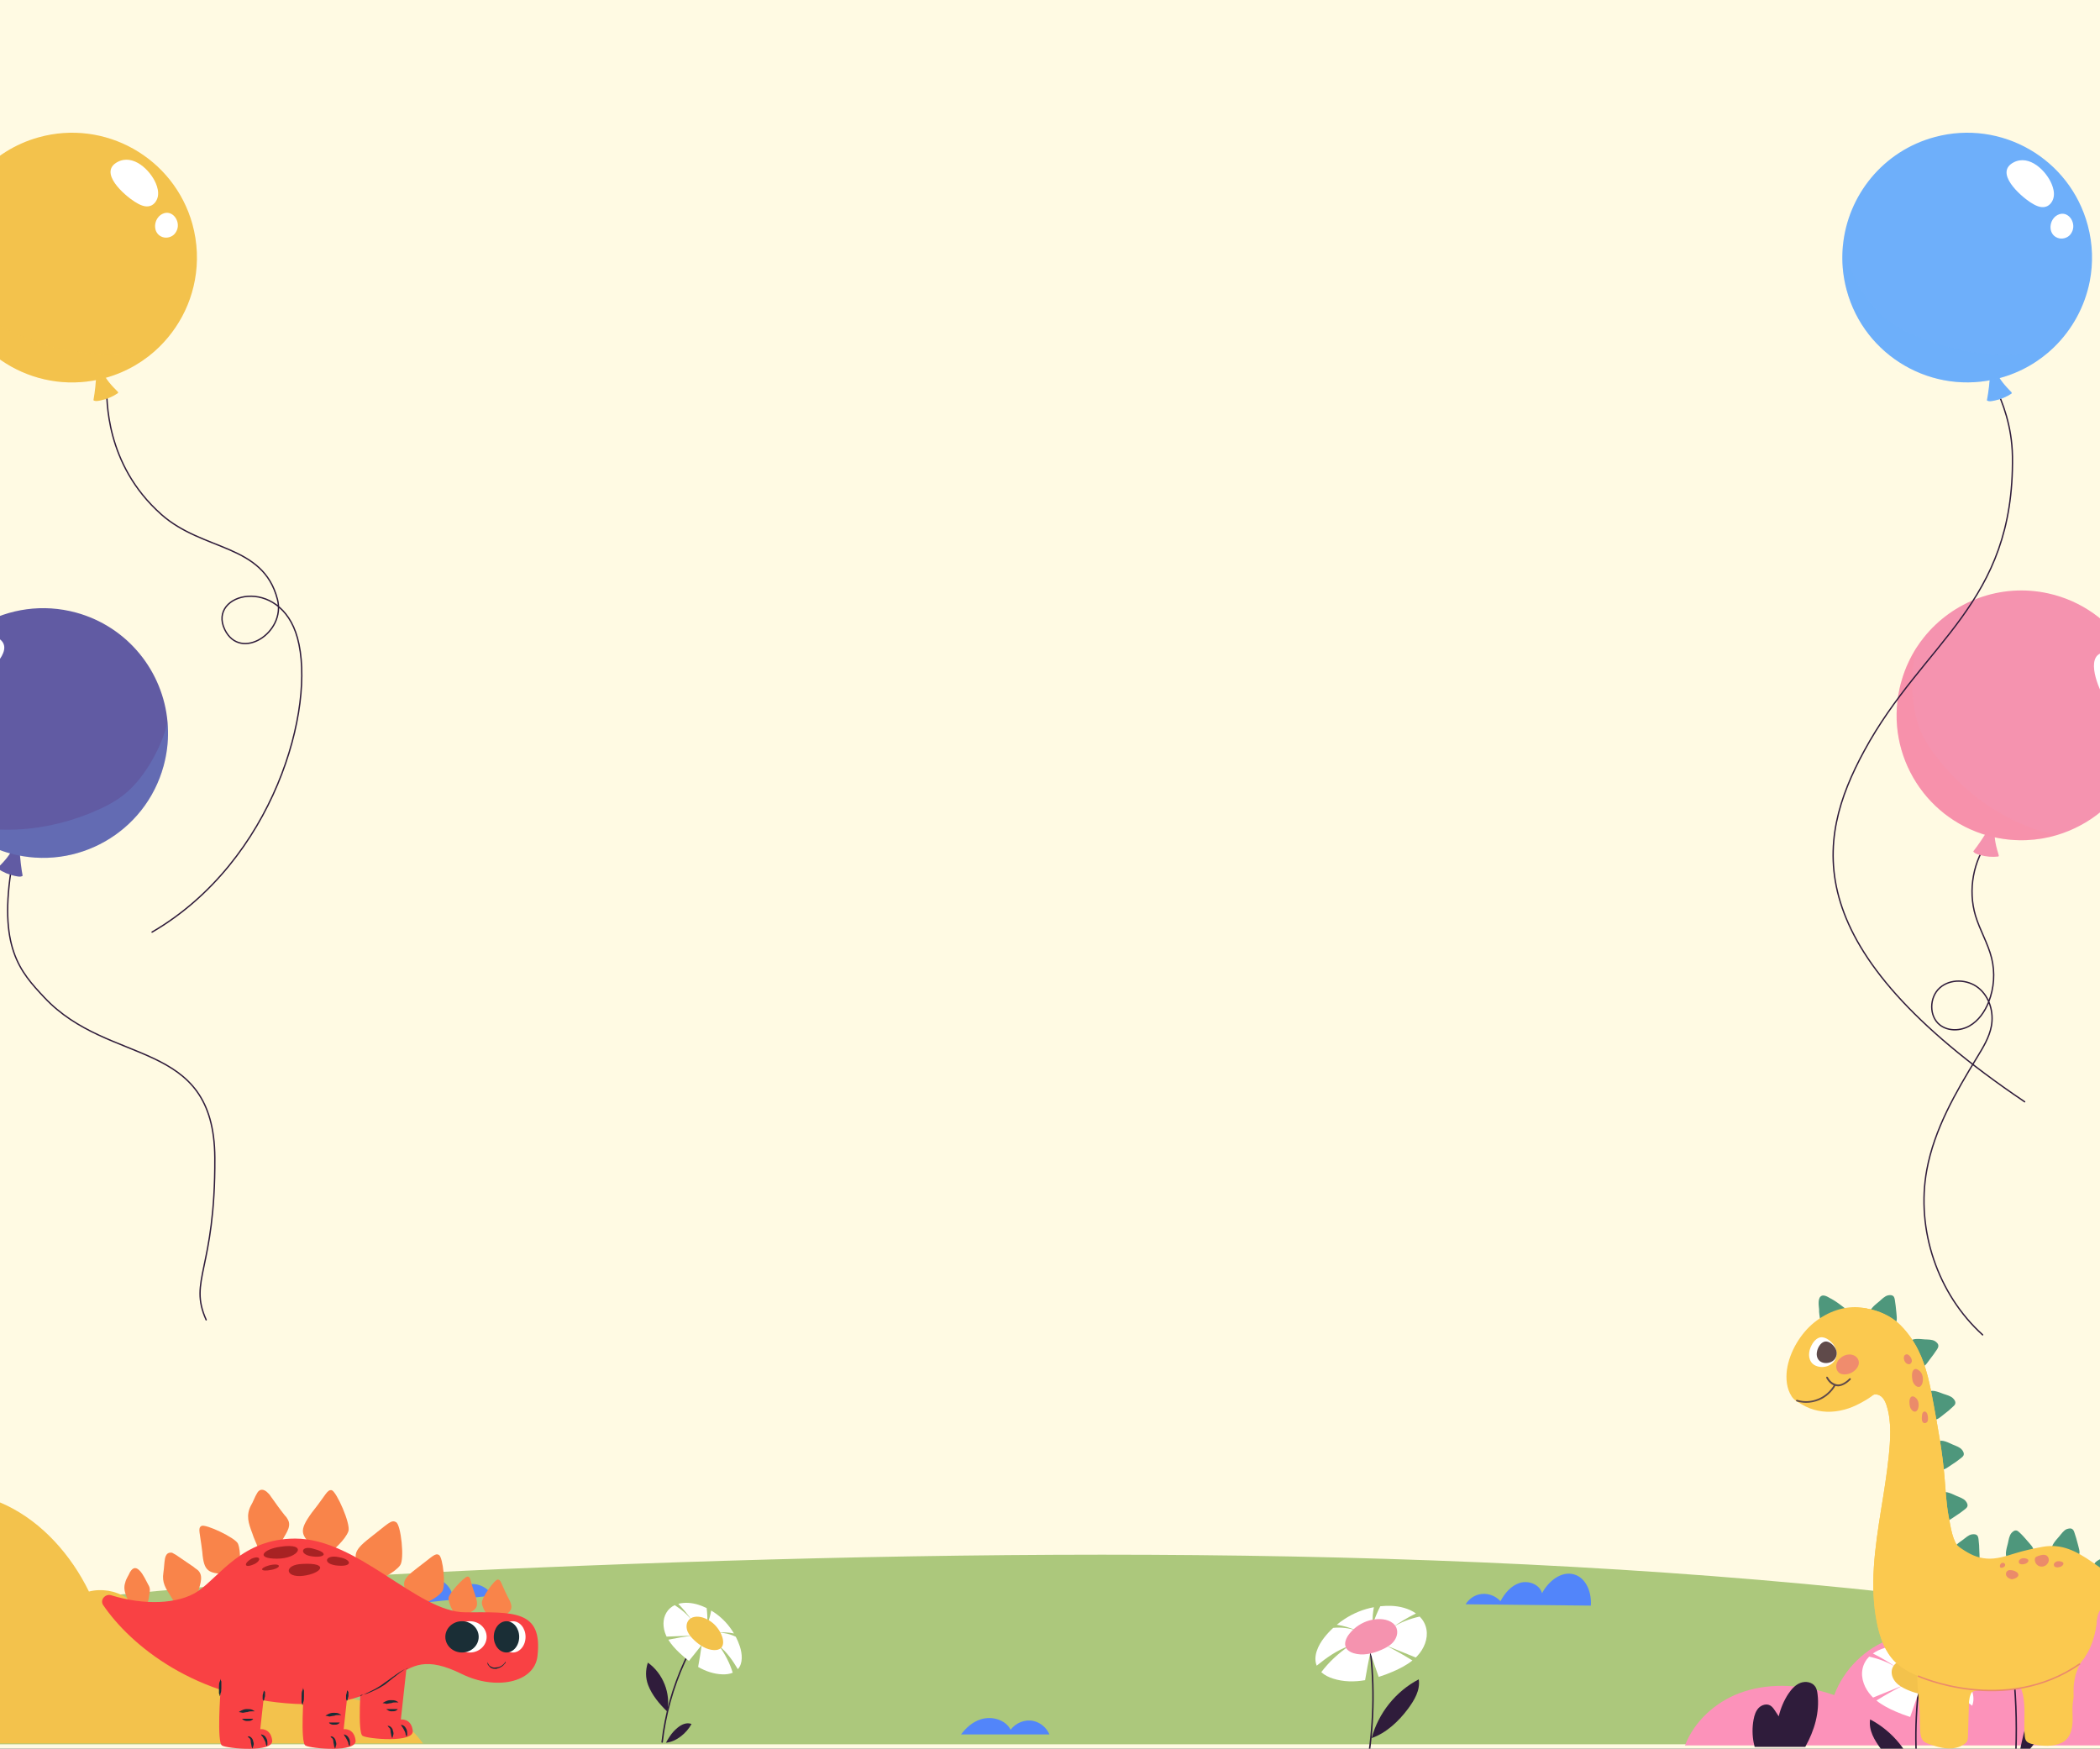 <svg width="1440" height="1199" viewBox="0 0 1440 1199" fill="none" xmlns="http://www.w3.org/2000/svg">
<rect x="0" y="0" width="1440" height="1199" fill="#333333" stroke="none"/>
<g clip-path="url(#clip0_1_2)">
<rect width="1440" height="6524" transform="translate(0 -5324)" fill="#FFFAE3"/>
<path d="M1422 1107.96V1196H-19V1104.99C115.147 1086.93 257.437 1079.1 398.441 1073.61C741.913 1060.22 1099.16 1060.47 1422 1107.96Z" fill="#ACC87C"/>
<path d="M-19 1023.72V1195.44H290.109C281.12 1183.26 268.578 1173.72 254.422 1168.4C246.546 1165.44 238.172 1163.79 229.759 1163.46C222.037 1163.17 214.278 1163.98 206.825 1165.94C205.404 1166.3 203.963 1166.71 202.561 1167.17C201.005 1156.72 194.609 1146.86 189.135 1137.82C183.795 1129 177.399 1120.55 168.87 1114.77C158.921 1108.03 146.513 1105.41 134.508 1106.14C122.503 1106.91 110.882 1110.87 100.203 1116.42C98.59 1107.68 94.076 1100.23 86.585 1095.43C79.094 1090.62 69.624 1089.09 60.981 1091.26C48.822 1066.38 29.134 1043.93 4.145 1032.02C-3.288 1028.49 -11.029 1025.7 -19 1023.72Z" fill="#F3C24C"/>
<path d="M1155.41 1196.78H1440.96V1075.69C1431.49 1073.24 1421.58 1072.62 1411.89 1074.08C1384.27 1078.31 1359.94 1099.47 1351.95 1126.25C1335.62 1116.49 1315.07 1117.24 1297.15 1123.56C1279.21 1129.88 1264.38 1144.44 1257.75 1162.28C1251.34 1160.05 1244.69 1158.34 1237.95 1157.27C1232.76 1156.42 1227.5 1155.96 1222.28 1155.92C1212.25 1155.87 1202.28 1157.38 1192.91 1160.88C1176.2 1167.1 1161.71 1180.36 1155.41 1196.78Z" fill="#FC92BA"/>
<path d="M1316.53 1151.35C1312.59 1178.9 1312.82 1207.04 1317.2 1234.52" stroke="#2F1C3B" stroke-miterlimit="10" stroke-linecap="round" stroke-linejoin="round"/>
<path d="M1314.65 1219.21C1310.07 1202.1 1298.07 1187.12 1282.36 1178.94C1281.24 1186.43 1285.33 1193.19 1289.83 1199.26C1296.15 1207.73 1304.68 1215.74 1314.65 1219.21Z" fill="#2F1C3B"/>
<path d="M1283.28 1162.82C1283.64 1163.2 1284.03 1163.61 1284.39 1163.97L1304.91 1155.67C1298.72 1158.88 1292.63 1162.3 1286.7 1165.99C1290.67 1169.19 1295.32 1171.56 1300.01 1173.59C1303.2 1174.98 1306.48 1176.22 1309.84 1177.26C1311.71 1171.6 1313.74 1166.26 1315.59 1160.49C1316.91 1166.79 1318.1 1173.13 1319.16 1179.51C1326.53 1180.78 1333.99 1180.7 1341.09 1178.43C1344.03 1177.49 1346.95 1176.09 1349.2 1174.02C1343.9 1166.97 1337.58 1161.22 1330.3 1156.15C1338.46 1158.98 1345.57 1164.09 1352.33 1169.56C1354.92 1163.2 1351.45 1155.69 1347.11 1150.2C1345.26 1147.85 1343.23 1145.67 1341.04 1143.65C1335.6 1143.09 1330.03 1143.76 1324.84 1145.57C1329.22 1143.61 1333.83 1142.23 1338.56 1141.5C1336.87 1140.1 1335.1 1138.79 1333.26 1137.6C1327.07 1133.55 1320.27 1130.8 1313.15 1129.47C1313.76 1133.18 1314.26 1136.91 1313.86 1140.67C1313.8 1141.09 1314.15 1140.98 1313.86 1141.29C1312.51 1136.98 1310.78 1132.82 1308.73 1128.82C1306.25 1128.57 1303.75 1128.47 1301.24 1128.55C1295.55 1128.74 1289.1 1130.3 1284.28 1133.76C1290.04 1136.58 1295.57 1139.9 1300.78 1143.63C1294.82 1139.71 1288.52 1137.43 1281.72 1135.89C1279.46 1138.16 1277.79 1141.02 1277.11 1144.55C1275.87 1151.08 1278.73 1157.94 1283.28 1162.82Z" fill="white"/>
<path d="M1329.99 1147.74C1332.12 1150.45 1333.81 1154.19 1332.22 1157.27C1331.24 1159.17 1329.2 1160.3 1327.17 1160.95C1320.89 1162.95 1314.01 1161.32 1307.96 1158.69C1305.1 1157.44 1302.26 1155.94 1300.14 1153.66C1298.01 1151.37 1296.69 1148.16 1297.26 1145.09C1298.26 1139.86 1303.93 1137.77 1308.56 1137.62C1313.9 1137.44 1319.04 1138.92 1323.52 1141.84C1325.96 1143.46 1328.17 1145.45 1329.99 1147.74Z" fill="#F3C24C"/>
<path d="M1372.29 1096.71C1381.37 1135.27 1384.48 1175.25 1381.53 1214.77" stroke="#2F1C3B" stroke-miterlimit="10" stroke-linecap="round" stroke-linejoin="round"/>
<path d="M1383.93 1207.11C1402.81 1191.4 1412.76 1165.6 1409.32 1141.29C1401.06 1150.1 1396.18 1159.86 1392.55 1171.38C1388.92 1182.91 1385.79 1195.18 1383.93 1207.11Z" fill="#2F1C3B"/>
<path d="M1405.29 1104.29C1404.92 1104.68 1404.54 1105.08 1404.17 1105.44L1383.66 1097.15C1389.84 1100.35 1395.93 1103.77 1401.87 1107.46C1397.89 1110.67 1393.24 1113.03 1388.56 1115.07C1385.37 1116.45 1382.08 1117.7 1378.72 1118.74C1376.86 1113.07 1374.82 1107.73 1372.98 1101.97C1371.65 1108.27 1370.46 1114.61 1369.41 1120.98C1362.03 1122.25 1354.58 1122.17 1347.47 1119.91C1344.53 1118.97 1341.61 1117.56 1339.37 1115.49C1344.67 1108.44 1350.99 1102.7 1358.27 1097.63C1350.1 1100.45 1343 1105.56 1336.23 1111.03C1333.64 1104.68 1337.12 1097.17 1341.46 1091.67C1343.3 1089.33 1345.34 1087.14 1347.53 1085.12C1352.96 1084.57 1358.54 1085.24 1363.72 1087.04C1359.34 1085.08 1354.73 1083.7 1350.01 1082.97C1351.7 1081.57 1353.46 1080.26 1355.31 1079.07C1361.49 1075.02 1368.29 1072.27 1375.42 1070.95C1374.8 1074.65 1374.3 1078.38 1374.71 1082.15C1374.77 1082.57 1374.42 1082.45 1374.71 1082.76C1376.05 1078.46 1377.78 1074.29 1379.84 1070.29C1382.31 1070.05 1384.81 1069.95 1387.33 1070.03C1393.01 1070.22 1399.47 1071.77 1404.29 1075.23C1398.53 1078.05 1392.99 1081.38 1387.79 1085.1C1393.74 1081.19 1400.04 1078.9 1406.84 1077.36C1409.11 1079.63 1410.78 1082.49 1411.45 1086.03C1412.7 1092.56 1409.84 1099.41 1405.29 1104.29Z" fill="white"/>
<path d="M1358.57 1089.21C1356.44 1091.92 1354.75 1095.67 1356.35 1098.74C1357.32 1100.64 1359.36 1101.78 1361.4 1102.43C1367.68 1104.43 1374.55 1102.79 1380.6 1100.16C1383.47 1098.91 1386.31 1097.42 1388.42 1095.13C1390.55 1092.84 1391.88 1089.64 1391.3 1086.56C1390.3 1081.34 1384.64 1079.25 1380.01 1079.09C1374.67 1078.92 1369.52 1080.4 1365.05 1083.32C1362.59 1084.93 1360.38 1086.93 1358.57 1089.21Z" fill="#F3C24C"/>
<path d="M1202.55 1195.09C1202.72 1195.9 1202.91 1196.78 1203.2 1197.76H1237.91C1244.15 1186.58 1247.88 1174.1 1246.32 1161.55C1246.19 1160.44 1246 1159.31 1245.63 1158.25C1245.42 1157.62 1245.13 1157.02 1244.77 1156.48C1242.67 1153.31 1238.1 1152.54 1234.55 1153.91C1232.82 1154.58 1231.28 1155.64 1229.96 1156.92C1228.54 1158.27 1227.35 1159.82 1226.25 1161.46C1223.24 1165.99 1220.93 1171.52 1219.7 1176.84C1218.84 1175.54 1217.99 1174.23 1217.13 1172.94C1216.23 1171.58 1215.28 1170.2 1213.86 1169.39C1211.33 1167.97 1207.95 1168.99 1205.93 1171.08C1203.91 1173.19 1203.01 1176.13 1202.47 1178.97C1201.47 1184.28 1201.51 1189.79 1202.55 1195.09Z" fill="#2F1C3B"/>
<path d="M938.693 1123.89C942.631 1151.43 942.4 1179.57 938.021 1207.05" stroke="#2F1C3B" stroke-miterlimit="10" stroke-linecap="round" stroke-linejoin="round"/>
<path d="M940.576 1191.75C945.147 1174.63 957.152 1159.65 972.864 1151.47C973.978 1158.94 969.887 1165.72 965.392 1171.79C959.073 1180.26 950.544 1188.27 940.576 1191.75Z" fill="#2F1C3B"/>
<path d="M971.942 1135.35C971.577 1135.74 971.193 1136.14 970.828 1136.5L950.314 1128.21C956.499 1131.41 962.588 1134.83 968.523 1138.52C964.547 1141.73 959.899 1144.09 955.212 1146.13C952.023 1147.51 948.739 1148.76 945.378 1149.8C943.514 1144.13 941.478 1138.79 939.635 1133.03C938.309 1139.33 937.118 1145.67 936.062 1152.04C928.686 1153.31 921.234 1153.23 914.127 1150.97C911.188 1150.03 908.268 1148.62 906.021 1146.55C911.322 1139.5 917.642 1133.76 924.921 1128.69C916.758 1131.51 909.651 1136.62 902.89 1142.09C900.297 1135.74 903.774 1128.23 908.115 1122.73C909.959 1120.39 911.995 1118.2 914.184 1116.18C919.62 1115.63 925.19 1116.3 930.376 1118.1C925.997 1116.14 921.387 1114.76 916.662 1114.03C918.352 1112.63 920.119 1111.32 921.963 1110.13C928.148 1106.08 934.948 1103.33 942.074 1102.01C941.459 1105.71 940.96 1109.44 941.363 1113.21C941.421 1113.63 941.075 1113.51 941.363 1113.82C942.708 1109.52 944.436 1105.35 946.492 1101.35C948.969 1101.1 951.466 1101.01 953.983 1101.09C959.668 1101.28 966.122 1102.83 970.943 1106.29C965.181 1109.11 959.649 1112.44 954.444 1116.16C960.398 1112.25 966.698 1109.96 973.498 1108.42C975.764 1110.69 977.435 1113.55 978.108 1117.09C979.356 1123.62 976.494 1130.47 971.942 1135.35Z" fill="white"/>
<path d="M925.229 1120.29C923.097 1123 921.406 1126.75 923.001 1129.82C923.98 1131.72 926.016 1132.85 928.052 1133.51C934.333 1135.51 941.21 1133.87 947.26 1131.24C950.122 1129.99 952.965 1128.49 955.077 1126.21C957.21 1123.92 958.535 1120.72 957.959 1117.64C956.96 1112.42 951.294 1110.32 946.664 1110.17C941.325 1110 936.177 1111.48 931.702 1114.4C929.243 1115.99 927.053 1117.99 925.229 1120.29Z" fill="#F593AF"/>
<path d="M479.217 1122.97C475.068 1127.89 472.053 1133.65 469.363 1139.49C461.411 1156.86 456.225 1175.47 454.036 1194.45" stroke="#2F1C3B" stroke-miterlimit="10" stroke-linecap="round" stroke-linejoin="round"/>
<path d="M456.59 1121.02C456.763 1121.4 456.936 1121.8 457.109 1122.17L474.53 1121.51C469.075 1122.23 463.659 1123.15 458.281 1124.28C460.355 1127.72 463.179 1130.72 466.117 1133.48C468.115 1135.34 470.209 1137.17 472.417 1138.82C475.318 1135.13 478.257 1131.71 481.157 1127.93C480.446 1132.96 479.64 1137.98 478.718 1142.97C483.846 1145.89 489.397 1147.83 495.255 1148.04C497.676 1148.14 500.23 1147.87 502.439 1146.93C500.403 1140.28 497.253 1134.35 493.219 1128.64C498.521 1132.92 502.42 1138.61 505.954 1144.49C509.584 1140.47 509.008 1133.98 507.279 1128.74C506.55 1126.51 505.608 1124.34 504.533 1122.26C500.653 1120.4 496.35 1119.4 492.009 1119.34C495.774 1119.06 499.577 1119.27 503.265 1120C502.381 1118.5 501.421 1117.06 500.384 1115.7C496.888 1111.05 492.586 1107.19 487.668 1104.29C487.131 1107.21 486.497 1110.09 485.191 1112.78C485.037 1113.08 485.325 1113.08 485.018 1113.22C485.171 1109.66 484.999 1106.13 484.557 1102.6C482.79 1101.75 480.965 1101 479.083 1100.39C474.818 1099 469.613 1098.45 465.119 1099.7C468.634 1103.33 471.841 1107.26 474.703 1111.43C471.342 1106.92 467.27 1103.56 462.66 1100.6C460.374 1101.67 458.357 1103.34 456.936 1105.78C454.228 1110.32 454.516 1116.18 456.59 1121.02Z" fill="white"/>
<path d="M495.236 1122.36C496.101 1124.93 496.35 1128.16 494.333 1130.02C493.104 1131.18 491.299 1131.46 489.608 1131.41C484.422 1131.21 479.755 1128.14 475.99 1124.59C474.204 1122.9 472.494 1121.03 471.534 1118.77C470.574 1116.5 470.439 1113.77 471.688 1111.66C473.82 1108.05 478.583 1108.03 482.06 1109.15C486.055 1110.45 489.493 1112.93 492.009 1116.29C493.412 1118.1 494.506 1120.15 495.236 1122.36Z" fill="#F3C24C"/>
<path d="M457.551 1173.57C460.086 1161.08 454.631 1147.35 444.24 1140.01C442.569 1145.22 442.53 1150.38 444.47 1155.49C447.044 1162.25 452.307 1168.57 457.551 1173.57Z" fill="#2F1C3B"/>
<path d="M474.204 1182.08C472.571 1181.42 470.708 1181.5 469.056 1182.06C467.385 1182.62 465.906 1183.59 464.542 1184.71C462.468 1186.4 460.682 1188.42 459.222 1190.66C458.338 1192.03 457.378 1193.51 456.667 1194.93C463.889 1194.24 470.881 1188.24 474.204 1182.08Z" fill="#2F1C3B"/>
<path d="M337.689 1094.06L271 1100.84C272.537 1096.07 275.014 1091.6 278.568 1088.08C283.255 1083.45 289.996 1080.69 296.546 1081.61C303.077 1082.53 309.089 1087.51 310.357 1094C313.334 1088.87 319.403 1085.68 325.319 1086.16C330.39 1086.6 335.135 1089.68 337.689 1094.06Z" fill="#5285FA"/>
<path d="M1090.86 1100.92L1005 1100C1007.04 1096.69 1010.38 1094.18 1014.14 1093.26C1019.41 1091.97 1025.3 1093.83 1028.88 1097.9C1031.85 1092.39 1036.17 1087.19 1042.17 1085.34C1048.14 1083.5 1055.79 1086.36 1057.4 1092.41C1061.7 1084.31 1070.48 1076.99 1079.31 1079.5C1087.79 1081.9 1091.51 1092.07 1090.86 1100.92Z" fill="#5285FA"/>
<path d="M719.62 1189.24H659C662.477 1184.57 666.971 1180.67 672.465 1178.9C679.956 1176.47 689.367 1179 692.998 1186.01C696.57 1181.27 702.89 1178.71 708.671 1180.02C713.511 1181.09 717.68 1184.69 719.62 1189.24Z" fill="#5285FA"/>
<path d="M8.304 592.393C-1.415 649.455 13.725 666.15 30.355 683.882C75.193 731.743 146.855 711.138 147.309 793.88C147.719 870.985 129.101 877.551 141.369 904.981" stroke="#2F1C3B" stroke-width="0.926" stroke-miterlimit="10" stroke-linecap="round" stroke-linejoin="round"/>
<path d="M-1.35 594.898C-1.372 595.135 -1.394 595.373 -1.437 595.632C2.062 598.029 6.058 599.714 10.204 600.578C11.911 600.923 14.027 601.485 15.496 600.535C14.416 594.509 13.725 588.418 13.466 582.306C12.127 581.96 10.636 580.924 9.297 580.578C7.224 585.999 2.753 590.772 -1.35 594.898Z" fill="#615BA3"/>
<path opacity="0.19" d="M-1.35 594.898C-1.372 595.135 -1.394 595.373 -1.437 595.632C2.062 598.029 6.058 599.714 10.204 600.578C11.911 600.923 14.027 601.485 15.496 600.535C14.416 594.509 13.725 588.418 13.466 582.306C12.127 581.96 10.636 580.924 9.297 580.578C7.224 585.999 2.753 590.772 -1.35 594.898Z" fill="#615BA3"/>
<path d="M-52.948 480.041C-56.49 493 -56.857 506.088 -54.525 518.464C-51.264 535.656 -42.775 551.487 -30.313 563.712C-20.227 573.625 -7.549 581.163 7.03 585.158C52.601 597.62 99.707 570.796 112.169 525.202C114.372 517.146 115.365 509.047 115.192 501.077V501.056C115.149 499.069 115.041 497.082 114.89 495.116C111.845 460.473 87.698 429.761 52.213 420.042C6.598 407.601 -40.465 434.447 -52.948 480.041Z" fill="#615BA3"/>
<path d="M-13.467 464.49C-16.728 466.585 -20.637 468.658 -24.309 467.405C-27.138 466.433 -29.017 463.604 -29.492 460.645C-29.968 457.708 -29.212 454.684 -28.067 451.92C-24.309 442.935 -12.754 431.531 -1.977 437.125C11.652 444.231 -6.642 460.127 -13.467 464.49Z" fill="white"/>
<path opacity="0.19" d="M-30.313 563.734C-20.227 573.647 -7.549 581.185 7.03 585.181C52.601 597.643 99.707 570.818 112.169 525.225C114.933 515.138 115.776 504.987 114.89 495.139C112.773 504.145 109.167 512.827 104.221 521.38C99.188 530.106 93.119 538.356 85.279 544.663C79.21 549.544 72.234 553.151 65.085 556.218C40.42 566.844 12.947 571.358 -13.64 567.622C-19.277 566.801 -24.957 565.613 -30.313 563.734Z" fill="#6EAFFA"/>
<path d="M1364.25 575.412C1353.03 590.047 1349.34 610.165 1354.62 627.836C1357.6 637.784 1363.19 646.857 1365.68 656.938C1368.13 666.853 1367.4 677.53 1363.64 687.031C1361.02 693.664 1356.73 699.903 1350.52 703.421C1344.32 706.938 1336 707.2 1330.32 702.866C1322.65 696.97 1322.87 683.883 1330.06 677.394C1337.25 670.906 1349.22 671.354 1356.73 677.435C1364.27 683.533 1367.3 694.151 1365.5 703.664C1364.06 711.31 1359.87 718.145 1355.81 724.803C1341 749.06 1326.37 774.23 1321.23 802.193C1313.71 843.07 1328.69 887.37 1359.52 915.262" stroke="#2F1C3B" stroke-width="0.926" stroke-miterlimit="10" stroke-linecap="round" stroke-linejoin="round"/>
<path d="M1370.62 586.604C1370.53 586.84 1370.44 587.055 1370.35 587.291C1366.14 587.783 1361.83 587.414 1357.75 586.256C1356.08 585.774 1353.95 585.268 1353.1 583.755C1356.86 578.931 1360.29 573.84 1363.38 568.569C1364.74 568.89 1366.52 568.671 1367.9 568.988C1367.18 574.743 1368.91 581.034 1370.62 586.604Z" fill="#F593AF"/>
<path d="M1453.23 543.703C1445.84 553.04 1436.6 560.676 1426.15 566.163C1421.25 568.759 1416.11 570.894 1410.76 572.496C1397.21 576.578 1382.51 577.359 1367.72 574.115C1321.57 563.944 1292.37 518.294 1302.54 472.139C1302.69 471.451 1302.86 470.784 1303.02 470.117C1303.16 469.543 1303.31 468.944 1303.47 468.366C1303.86 466.91 1304.27 465.493 1304.74 464.089C1304.86 463.65 1305 463.229 1305.16 462.803C1305.46 461.914 1305.76 461.046 1306.1 460.17C1306.38 459.394 1306.7 458.632 1307 457.874C1307.1 457.592 1307.23 457.327 1307.33 457.045C1307.66 456.257 1308 455.47 1308.39 454.696C1308.74 453.884 1309.12 453.089 1309.52 452.29C1309.61 452.143 1309.69 451.975 1309.76 451.807C1310.18 450.983 1310.62 450.133 1311.06 449.327L1311.04 449.309C1311.1 449.187 1311.17 449.087 1311.24 448.986C1311.67 448.205 1312.12 447.419 1312.57 446.676C1313.05 445.819 1313.56 445 1314.09 444.178C1315.69 441.686 1317.42 439.28 1319.28 436.982C1338.97 412.374 1371.63 399.646 1404.5 406.866C1450.66 417.058 1479.84 462.713 1469.69 508.863C1466.83 522.063 1461.07 533.801 1453.23 543.703Z" fill="#F593AF"/>
<path d="M1442.01 476.812C1443.93 480.191 1446.4 483.841 1450.24 484.428C1453.18 484.895 1456.2 483.241 1457.98 480.87C1459.77 478.474 1460.51 475.46 1460.76 472.494C1461.6 462.785 1456.68 447.33 1444.55 447.264C1429.2 447.197 1438.01 469.776 1442.01 476.812Z" fill="white"/>
<path opacity="0.19" d="M1410.76 572.497C1397.21 576.578 1382.51 577.36 1367.72 574.115C1321.57 563.945 1292.37 518.294 1302.54 472.139C1302.69 471.451 1302.86 470.784 1303.02 470.117C1303.16 469.543 1303.31 468.944 1303.47 468.366C1303.86 466.91 1304.27 465.493 1304.74 464.089C1304.86 463.65 1305 463.229 1305.16 462.803C1305.46 461.914 1305.76 461.046 1306.1 460.17C1306.38 459.394 1306.7 458.632 1307 457.874C1307.1 457.592 1307.23 457.327 1307.33 457.045C1307.66 456.258 1308 455.47 1308.39 454.697C1308.74 453.884 1309.12 453.089 1309.52 452.29C1309.61 452.143 1309.69 451.975 1309.76 451.807C1310.18 450.983 1310.62 450.134 1311.06 449.327C1311.13 449.205 1311.19 449.083 1311.24 448.986C1311.67 448.205 1312.12 447.419 1312.57 446.676C1313.05 445.819 1313.56 445.001 1314.09 444.178C1311.74 453.133 1310.93 462.508 1311.32 472.384C1311.73 482.434 1313.25 492.564 1317.28 501.791C1320.37 508.928 1324.88 515.367 1329.77 521.404C1346.65 542.272 1368.88 559.056 1394.14 568.119C1399.57 570.081 1405.14 571.668 1410.76 572.497Z" fill="#FF8C9C"/>
<path d="M73.059 265.1C73.383 273.091 71.677 318.166 110.661 352.766C139.278 378.165 180.293 372.593 190.25 410.951C196.168 433.802 164.829 453.801 154.116 431.663C141.978 406.588 192.042 394.061 203.964 437.387C217.01 484.881 187.831 590.43 104.268 639.112" stroke="#2F1C3B" stroke-width="0.926" stroke-miterlimit="10" stroke-linecap="round" stroke-linejoin="round"/>
<path d="M80.899 268.748C80.921 268.986 80.942 269.223 80.986 269.482C77.487 271.88 73.534 273.608 69.366 274.472C67.66 274.839 65.543 275.4 64.074 274.45C65.133 268.424 65.781 262.312 65.997 256.2C67.336 255.832 68.826 254.817 70.165 254.45C72.282 259.893 76.774 264.644 80.899 268.748Z" fill="#F3C24C"/>
<path d="M133.642 192.055C131.503 203.761 126.925 214.862 120.294 224.603C117.184 229.204 113.642 233.48 109.689 237.411C99.668 247.367 87.033 254.97 72.476 259.052C26.969 271.773 -20.266 245.186 -32.987 199.679C-33.181 199.009 -33.354 198.34 -33.527 197.67C-33.678 197.109 -33.829 196.504 -33.959 195.921C-34.305 194.452 -34.607 193.005 -34.844 191.558C-34.953 191.105 -35.017 190.673 -35.082 190.241C-35.233 189.312 -35.385 188.405 -35.471 187.476C-35.6 186.655 -35.665 185.835 -35.752 185.014C-35.795 184.712 -35.795 184.431 -35.838 184.128C-35.924 183.286 -35.968 182.422 -36.011 181.558C-36.076 180.673 -36.119 179.809 -36.14 178.902C-36.14 178.729 -36.14 178.556 -36.14 178.362C-36.162 177.433 -36.162 176.483 -36.14 175.554H-36.162C-36.162 175.424 -36.14 175.295 -36.14 175.165C-36.119 174.258 -36.097 173.373 -36.032 172.509C-36.011 171.537 -35.946 170.565 -35.86 169.593C-35.622 166.634 -35.212 163.697 -34.65 160.803C-28.819 129.831 -5.99 103.244 26.429 94.173C71.958 81.473 119.171 108.06 131.914 153.567C135.499 166.569 135.931 179.636 133.642 192.055Z" fill="#F3C24C"/>
<path d="M92.303 138.277C95.586 140.35 99.495 142.424 103.145 141.149C105.953 140.177 107.832 137.305 108.307 134.367C108.761 131.43 108.005 128.406 106.838 125.663C103.015 116.7 91.417 105.361 80.683 111.02C67.076 118.169 85.478 133.957 92.303 138.277Z" fill="white"/>
<path d="M111.309 162.509C114.29 163.589 117.875 162.617 119.905 160.198C120.553 159.421 121.05 158.514 121.417 157.563C123.814 151.343 117.983 143.244 111.201 146.743C105.111 149.896 104.311 159.982 111.309 162.509Z" fill="white"/>
<path opacity="0.19" d="M109.689 237.433C99.668 247.39 87.033 254.993 72.476 259.075C26.969 271.796 -20.266 245.209 -32.987 199.702C-33.182 199.032 -33.355 198.363 -33.527 197.693C-33.678 197.132 -33.83 196.527 -33.959 195.944C-34.305 194.475 -34.607 193.028 -34.845 191.581C-34.953 191.127 -35.018 190.695 -35.082 190.263C-35.233 189.335 -35.385 188.428 -35.471 187.499C-35.601 186.678 -35.666 185.857 -35.752 185.037C-35.795 184.734 -35.795 184.454 -35.838 184.151C-35.925 183.309 -35.968 182.445 -36.011 181.581C-36.076 180.695 -36.119 179.832 -36.141 178.924C-36.141 178.752 -36.141 178.579 -36.141 178.385C-36.162 177.456 -36.162 176.505 -36.141 175.577C-36.141 175.447 -36.141 175.296 -36.141 175.188C-36.119 174.281 -36.097 173.395 -36.033 172.531C-36.011 171.56 -35.946 170.588 -35.86 169.616C-33.7 178.622 -30.05 187.283 -25.061 195.814C-19.985 204.497 -13.873 212.725 -5.99 218.967C0.101 223.827 7.077 227.369 14.269 230.414C38.977 240.889 66.493 245.274 93.037 241.386C98.696 240.565 104.333 239.334 109.689 237.433Z" fill="#F3C24C"/>
<path d="M1368.48 265.97C1372.95 275.236 1379.66 291.974 1379.97 312.924C1381.33 414.349 1319.23 439.294 1278.22 515.017C1244.83 576.658 1231.68 649.875 1388.33 755.446" stroke="#2F1C3B" stroke-width="0.926" stroke-miterlimit="10" stroke-linecap="round" stroke-linejoin="round"/>
<path d="M1379.36 269.038C1379.38 269.276 1379.41 269.513 1379.43 269.773C1375.91 272.148 1371.91 273.811 1367.76 274.632C1366.06 274.978 1363.94 275.518 1362.47 274.546C1363.6 268.52 1364.31 262.429 1364.61 256.317C1365.97 255.972 1367.44 254.956 1368.8 254.611C1370.83 260.075 1375.28 264.891 1379.36 269.038Z" fill="#6EAFFA"/>
<path opacity="0.19" d="M1379.36 269.038C1379.38 269.276 1379.41 269.513 1379.43 269.773C1375.91 272.148 1371.91 273.811 1367.76 274.632C1366.06 274.978 1363.94 275.518 1362.47 274.546C1363.6 268.52 1364.31 262.429 1364.61 256.317C1365.97 255.972 1367.44 254.956 1368.8 254.611C1370.83 260.075 1375.28 264.891 1379.36 269.038Z" fill="#6EAFFA"/>
<path d="M1431.61 154.483C1435.09 167.463 1435.37 180.552 1432.97 192.927C1429.6 210.098 1421.02 225.886 1408.5 238.046C1398.35 247.894 1385.65 255.367 1371.03 259.276C1325.37 271.479 1278.43 244.374 1266.23 198.737C1264.07 190.66 1263.14 182.56 1263.34 174.612V174.591C1263.4 172.604 1263.51 170.617 1263.68 168.651C1266.92 134.03 1291.24 103.447 1326.79 93.944C1372.47 81.698 1419.38 108.803 1431.61 154.483Z" fill="#6EAFFA"/>
<path d="M1392.21 138.694C1395.47 140.81 1399.36 142.905 1403.03 141.674C1405.86 140.724 1407.76 137.895 1408.26 134.957C1408.76 132.02 1408.02 128.996 1406.88 126.232C1403.16 117.225 1391.67 105.757 1380.87 111.286C1367.2 118.305 1385.43 134.288 1392.21 138.694Z" fill="white"/>
<path d="M1410.96 163.123C1413.92 164.225 1417.53 163.296 1419.58 160.898C1420.25 160.121 1420.74 159.235 1421.11 158.285C1423.57 152.086 1417.85 143.922 1411 147.357C1404.87 150.445 1403.98 160.531 1410.96 163.123Z" fill="white"/>
<path opacity="0.19" d="M1408.5 238.025C1398.35 247.874 1385.65 255.347 1371.03 259.256C1325.37 271.459 1278.44 244.353 1266.23 198.717C1263.53 188.609 1262.75 178.458 1263.68 168.631C1265.74 177.637 1269.3 186.363 1274.2 194.937C1279.19 203.684 1285.2 211.978 1292.99 218.328C1299.02 223.252 1305.99 226.881 1313.12 229.991C1337.72 240.747 1365.17 245.433 1391.78 241.848C1397.46 241.049 1403.14 239.883 1408.5 238.025Z" fill="#6EAFFA"/>
<path d="M1284.82 902.392C1285.17 902.513 1285.52 902.753 1285.76 902.873C1288.09 903.954 1290.31 904.915 1292.64 905.877C1294.62 906.718 1296.37 907.679 1298.59 907.439C1298.94 907.439 1299.4 907.318 1299.75 907.078C1301.27 905.877 1300.45 901.431 1300.34 899.749C1300.1 896.866 1299.75 893.982 1299.29 891.099C1299.17 890.378 1298.94 889.537 1298.47 888.936C1297.54 887.855 1295.91 887.855 1294.51 888.216C1292.41 888.696 1290.31 890.859 1288.67 892.3C1287.04 893.742 1281.67 897.467 1282.61 900.11C1282.96 901.191 1283.89 901.912 1284.82 902.392Z" fill="#4E977C"/>
<path d="M1310.37 923.056C1310.49 923.417 1310.6 923.777 1310.72 924.017C1311.65 926.42 1312.7 928.703 1313.75 931.106C1314.57 933.028 1315.27 935.071 1317.02 936.512C1317.37 936.753 1317.72 936.993 1318.07 936.993C1320.05 937.233 1322.27 933.389 1323.32 932.067C1325.07 929.784 1326.82 927.502 1328.34 925.099C1328.69 924.498 1329.15 923.777 1329.15 922.936C1329.27 921.494 1327.99 920.293 1326.82 919.572C1324.95 918.371 1321.92 918.491 1319.82 918.371C1317.6 918.251 1311.19 917.169 1310.25 919.812C1309.79 920.894 1310.02 921.975 1310.37 923.056Z" fill="#4E977C"/>
<path d="M1322.39 957.779C1322.39 958.139 1322.5 958.499 1322.5 958.86C1322.85 961.383 1323.2 963.906 1323.67 966.429C1324.02 968.592 1324.14 970.634 1325.54 972.436C1325.77 972.797 1326 973.037 1326.47 973.277C1328.22 973.998 1331.49 970.874 1332.77 969.913C1335.1 968.231 1337.2 966.429 1339.3 964.387C1339.88 963.906 1340.47 963.305 1340.7 962.584C1341.17 961.143 1340.23 959.701 1339.18 958.74C1337.67 957.178 1334.75 956.457 1332.65 955.736C1330.55 955.015 1324.6 952.252 1322.97 954.535C1322.39 955.496 1322.27 956.697 1322.39 957.779Z" fill="#4E977C"/>
<path d="M1328.69 991.658C1328.69 992.018 1328.69 992.379 1328.69 992.739C1328.92 995.262 1329.04 997.906 1329.27 1000.43C1329.5 1002.59 1329.5 1004.75 1330.67 1006.56C1330.9 1006.92 1331.14 1007.28 1331.49 1007.4C1333.24 1008.24 1336.62 1005.35 1338.02 1004.51C1340.47 1002.95 1342.68 1001.39 1344.9 999.588C1345.48 999.107 1346.07 998.626 1346.42 997.906C1347 996.584 1346.18 995.022 1345.25 993.941C1343.85 992.259 1340.93 991.298 1338.95 990.457C1336.97 989.616 1331.25 986.492 1329.39 988.534C1328.8 989.495 1328.69 990.577 1328.69 991.658Z" fill="#4E977C"/>
<path d="M1331.25 1026.86C1331.25 1027.22 1331.25 1027.58 1331.25 1027.94C1331.49 1030.46 1331.6 1033.11 1331.84 1035.63C1332.07 1037.79 1332.07 1039.96 1333.24 1041.76C1333.47 1042.12 1333.7 1042.48 1334.05 1042.6C1335.8 1043.44 1339.19 1040.56 1340.58 1039.72C1343.03 1038.15 1345.25 1036.59 1347.47 1034.79C1348.05 1034.31 1348.63 1033.83 1348.98 1033.11C1349.57 1031.79 1348.75 1030.22 1347.82 1029.14C1346.42 1027.46 1343.5 1026.5 1341.52 1025.66C1339.54 1024.82 1333.82 1021.69 1331.95 1023.74C1331.37 1024.58 1331.25 1025.66 1331.25 1026.86Z" fill="#4E977C"/>
<path d="M1341.63 1065.55C1341.98 1065.79 1342.22 1065.91 1342.57 1066.03C1344.78 1067.23 1347 1068.31 1349.33 1069.39C1351.2 1070.35 1352.95 1071.43 1355.17 1071.31C1355.52 1071.31 1355.98 1071.19 1356.33 1071.07C1357.97 1069.99 1357.27 1065.43 1357.27 1063.86C1357.27 1060.98 1357.03 1058.1 1356.68 1055.21C1356.57 1054.49 1356.45 1053.65 1355.98 1053.05C1355.17 1051.85 1353.42 1051.85 1352.02 1052.09C1349.92 1052.45 1347.7 1054.49 1345.95 1055.81C1344.2 1057.14 1338.6 1060.62 1339.53 1063.26C1339.77 1064.22 1340.7 1064.95 1341.63 1065.55Z" fill="#4E977C"/>
<path d="M1379.55 1068.43C1379.9 1068.31 1380.25 1068.31 1380.6 1068.19C1383.05 1067.59 1385.5 1066.99 1387.83 1066.39C1389.81 1065.91 1391.91 1065.55 1393.55 1064.1C1393.9 1063.86 1394.13 1063.5 1394.25 1063.14C1394.83 1061.22 1391.56 1058.22 1390.51 1056.9C1388.65 1054.73 1386.78 1052.57 1384.68 1050.65C1384.1 1050.17 1383.51 1049.57 1382.81 1049.45C1381.41 1049.09 1380.13 1050.17 1379.2 1051.25C1377.8 1052.93 1377.33 1055.93 1376.87 1058.1C1376.4 1060.26 1374.18 1066.63 1376.52 1068.07C1377.45 1068.67 1378.5 1068.67 1379.55 1068.43Z" fill="#4E977C"/>
<path d="M1410 1064.11C1410.35 1064.23 1410.7 1064.35 1411.05 1064.35C1413.5 1064.95 1415.95 1065.55 1418.28 1066.15C1420.38 1066.63 1422.24 1067.23 1424.34 1066.75C1424.69 1066.63 1425.16 1066.51 1425.39 1066.15C1426.79 1064.71 1425.16 1060.5 1424.81 1058.82C1424.11 1056.06 1423.29 1053.17 1422.36 1050.53C1422.13 1049.81 1421.78 1049.09 1421.19 1048.61C1420.14 1047.65 1418.51 1048.01 1417.11 1048.49C1415.13 1049.33 1413.38 1051.85 1411.98 1053.53C1410.58 1055.22 1405.91 1059.9 1407.31 1062.3C1408.01 1063.26 1408.95 1063.75 1410 1064.11Z" fill="#4E977C"/>
<path d="M1437.53 1076C1437.76 1076.24 1438.11 1076.48 1438.34 1076.72C1440.21 1078.4 1442.19 1079.96 1444.06 1081.64C1445.69 1082.97 1447.21 1084.53 1449.31 1084.89C1449.66 1085.01 1450.13 1085.01 1450.48 1084.89C1452.34 1084.17 1452.69 1079.72 1453.04 1078.04C1453.63 1075.16 1454.09 1072.39 1454.44 1069.51C1454.56 1068.79 1454.56 1067.95 1454.33 1067.23C1453.74 1065.91 1452.11 1065.43 1450.71 1065.31C1448.49 1065.19 1445.93 1066.63 1443.94 1067.47C1441.96 1068.31 1435.78 1070.35 1436.01 1073.23C1436.01 1074.32 1436.71 1075.16 1437.53 1076Z" fill="#4E977C"/>
<path d="M1250.06 908.039C1251.11 908.4 1252.16 908.039 1253.09 907.559C1253.44 907.439 1253.68 907.198 1254.03 907.078C1256.24 905.877 1258.34 904.555 1260.56 903.354C1262.42 902.272 1264.29 901.431 1265.46 899.509C1265.69 899.149 1265.81 898.788 1265.92 898.428C1265.92 897.226 1264.76 896.866 1264.06 896.265C1262.89 895.304 1261.72 894.463 1260.56 893.622C1258.22 891.94 1255.77 890.498 1253.21 889.177C1252.04 888.576 1250.53 887.975 1249.24 888.456C1246.21 889.657 1247.14 895.184 1247.38 897.827C1247.26 899.87 1247.73 902.032 1247.96 904.075C1248.08 905.276 1248.54 907.559 1250.06 908.039Z" fill="#4E977C"/>
<path d="M1228.94 958.017C1228.83 957.777 1228.59 957.536 1228.48 957.296C1225.1 952.13 1224.51 945.402 1225.33 939.154C1227.08 926.9 1234.66 914.285 1244.11 906.716C1253.21 899.387 1264.76 895.182 1276.19 896.504C1284.47 897.465 1293.11 902.15 1296.49 910.32C1300.81 920.893 1299.99 933.267 1294.97 943.48C1289.96 953.692 1282.84 958.618 1273.04 963.423C1265.81 966.908 1257.53 968.71 1249.59 967.749C1245.63 967.268 1241.78 966.187 1238.16 964.385C1235.13 962.582 1231.16 961.021 1228.94 958.017Z" fill="#FBC94F"/>
<path d="M1273.97 941.078C1272.58 933.629 1273.62 926.66 1273.51 919.211C1273.39 912.243 1275.26 905.996 1273.39 898.907C1273.28 898.667 1273.28 898.427 1273.39 898.186C1273.51 898.066 1273.63 897.946 1273.74 897.826C1275.61 896.745 1277.94 896.865 1280.04 897.225C1288.21 898.547 1297.07 902.511 1303.02 908.519C1307.92 913.445 1312.12 919.211 1315.27 925.579C1321.1 937.113 1323.55 950.088 1325.89 962.944C1328.92 979.403 1331.95 995.743 1333.35 1012.44C1334.17 1021.69 1334.52 1030.94 1336.27 1040.08C1337.67 1047.28 1338.72 1056.54 1343.85 1062.18C1345.84 1064.46 1348.52 1066.03 1351.2 1067.35C1358.55 1070.95 1366.48 1073.6 1373.95 1070.11C1381.77 1066.51 1390.75 1063.74 1399.15 1063.02C1406.96 1062.42 1415.25 1063.86 1421.78 1068.31C1429.25 1073.48 1433.68 1082.25 1436.01 1091.14C1439.39 1104.23 1438.34 1118.53 1432.63 1130.78C1425.86 1145.2 1412.8 1150.37 1398.56 1154.33C1371.15 1162.14 1341.29 1160.22 1315.04 1149.05C1309.44 1146.64 1304.07 1143.76 1299.64 1139.55C1292.64 1132.71 1289.14 1122.97 1287.16 1113.24C1281.79 1087.53 1285.76 1061.1 1289.84 1035.39C1291.82 1023.26 1293.81 1011.12 1295.09 998.867C1296.26 987.453 1297.19 975.198 1293.81 964.145C1293.22 962.223 1292.41 960.18 1291.12 958.618C1289.84 957.057 1287.86 955.975 1285.87 956.095C1283.77 956.216 1282.02 957.657 1280.27 958.979C1280.16 959.099 1276.42 950.569 1276.19 949.848C1275.37 947.085 1274.44 943.961 1273.97 941.078Z" fill="#FBC94F"/>
<path d="M1273.97 941.078C1272.58 933.629 1273.62 926.66 1273.51 919.211C1273.39 912.243 1275.26 905.996 1273.39 898.907C1273.28 898.667 1273.28 898.427 1273.39 898.186C1273.51 898.066 1273.63 897.946 1273.74 897.826C1275.61 896.745 1277.94 896.865 1280.04 897.225C1288.21 898.547 1297.07 902.511 1303.02 908.519C1307.92 913.445 1312.12 919.211 1315.27 925.579C1321.1 937.113 1323.55 950.088 1325.89 962.944C1328.92 979.403 1331.95 995.743 1333.35 1012.44C1334.17 1021.69 1334.52 1030.94 1336.27 1040.08C1337.67 1047.28 1338.72 1056.54 1343.85 1062.18C1345.84 1064.46 1348.52 1066.03 1351.2 1067.35C1358.55 1070.95 1366.48 1073.6 1373.95 1070.11C1381.77 1066.51 1390.75 1063.74 1399.15 1063.02C1406.96 1062.42 1415.25 1063.86 1421.78 1068.31C1429.25 1073.48 1433.68 1082.25 1436.01 1091.14C1439.39 1104.23 1438.34 1118.53 1432.63 1130.78C1425.86 1145.2 1412.8 1150.37 1398.56 1154.33C1371.15 1162.14 1341.29 1160.22 1315.04 1149.05C1309.44 1146.64 1304.07 1143.76 1299.64 1139.55C1292.64 1132.71 1289.14 1122.97 1287.16 1113.24C1281.79 1087.53 1285.76 1061.1 1289.84 1035.39C1291.82 1023.26 1293.81 1011.12 1295.09 998.867C1296.26 987.453 1297.19 975.198 1293.81 964.145C1293.22 962.223 1292.41 960.18 1291.12 958.618C1289.84 957.057 1287.86 955.975 1285.87 956.095C1283.77 956.216 1282.02 957.657 1280.27 958.979C1280.16 959.099 1276.42 950.569 1276.19 949.848C1275.37 947.085 1274.44 943.961 1273.97 941.078Z" fill="#FBC94F"/>
<path d="M1426.91 1113.84C1425.28 1113 1423.76 1111.8 1422.48 1110.12C1417.93 1104.59 1416.18 1096.78 1415.13 1089.81C1414.66 1086.57 1414.31 1083.09 1414.2 1079.84C1414.2 1077.2 1413.5 1076.12 1411.51 1074.2C1409.53 1072.27 1406.73 1069.75 1403.93 1069.27C1401.71 1068.91 1399.03 1069.63 1396.7 1069.63C1392.15 1069.63 1386.55 1069.15 1382.12 1070.71C1378.5 1072.03 1375.7 1073.23 1371.62 1073.35C1366.95 1073.48 1362.28 1072.87 1357.85 1071.67C1355.63 1071.07 1353.42 1070.23 1351.32 1069.27C1345.37 1066.63 1341.52 1062.54 1339.89 1055.93C1340.59 1058.7 1343.04 1060.5 1345.37 1062.06C1350.73 1065.67 1355.75 1068.19 1362.4 1068.67C1369.05 1069.15 1375.47 1066.99 1381.77 1065.06C1387.95 1063.14 1394.13 1061.82 1400.55 1060.62C1413.85 1058.22 1423.76 1063.62 1434.49 1070.95C1443.13 1076.84 1451.53 1083.09 1459.69 1089.69C1465.18 1094.14 1469.49 1097.38 1476.84 1097.86C1477.77 1097.86 1478.71 1097.98 1479.52 1098.34C1480.34 1098.71 1481.04 1099.67 1480.81 1100.63C1480.69 1101.35 1480.11 1101.83 1479.52 1102.19C1474.51 1105.79 1468.09 1107.24 1462.03 1106.03C1456.54 1104.95 1451.53 1101.95 1446.04 1101.35C1444.99 1101.23 1443.83 1101.23 1442.89 1101.59C1440.79 1102.31 1439.51 1104.47 1438.81 1106.51C1438.11 1108.68 1437.88 1110.96 1437.06 1113C1436.83 1113.6 1436.59 1114.08 1436.13 1114.44C1435.66 1114.68 1435.08 1114.8 1434.61 1114.8C1431.58 1115.28 1429.13 1114.92 1426.91 1113.84Z" fill="#FBC94F"/>
<path d="M1329.27 1140.88C1333.35 1143.04 1337.32 1145.68 1341.29 1148.08C1343.85 1149.65 1346.42 1151.21 1348.99 1152.65C1352.02 1154.33 1354.47 1156.74 1357.27 1158.9C1356.1 1159.02 1355.05 1159.26 1353.88 1159.5C1353.3 1159.74 1352.6 1159.86 1352.13 1160.34C1351.78 1160.7 1351.43 1161.3 1351.32 1161.78C1350.04 1164.9 1350.15 1167.79 1350.04 1171.15C1349.8 1177.64 1349.69 1184.25 1349.45 1190.74C1349.45 1191.82 1349.34 1192.9 1348.87 1193.86C1348.4 1194.7 1347.7 1195.42 1346.89 1195.9C1343.5 1198.3 1339.19 1199.15 1334.99 1198.79C1330.9 1198.55 1326.82 1197.22 1322.97 1195.9C1321.57 1195.42 1320.05 1194.82 1318.89 1193.74C1317.14 1191.94 1316.79 1189.05 1316.67 1186.41C1316.55 1183.41 1316.44 1180.28 1316.44 1177.28C1316.32 1167.31 1314.34 1157.1 1314.8 1147C1314.92 1143.88 1315.27 1140.64 1318.19 1139.19C1321.69 1138.11 1326.12 1139.31 1329.27 1140.88Z" fill="#FBC94F"/>
<path d="M1429.71 1136.19C1424.7 1141.72 1422.36 1149.4 1421.9 1156.97C1421.78 1159.02 1421.9 1161.06 1421.9 1163.1C1421.9 1164.78 1421.43 1166.22 1421.31 1167.91C1420.85 1171.87 1421.31 1175.96 1421.2 1180.04C1421.08 1184.97 1419.91 1190.37 1416.06 1193.5C1414.55 1194.7 1412.8 1195.42 1410.93 1196.02C1405.21 1197.7 1399.15 1197.1 1393.31 1195.78C1391.91 1195.42 1390.4 1194.94 1389.46 1193.74C1388.76 1192.78 1388.53 1191.58 1388.41 1190.37C1387.71 1183.29 1388.53 1176.2 1388.06 1168.99C1387.83 1165.62 1387.48 1162.14 1386.31 1159.02C1385.15 1155.77 1382.93 1152.53 1384.45 1148.92C1384.92 1147.72 1385.85 1146.76 1386.66 1145.92C1398.8 1134.15 1414.55 1138.23 1429.24 1136.19" fill="#FBC94F"/>
<path d="M1260.56 950.569C1259.04 950.569 1257.41 950.088 1256.01 949.127C1254.49 948.166 1253.21 946.604 1252.28 944.802C1252.16 944.561 1252.28 944.201 1252.51 943.961C1252.74 943.841 1253.09 943.961 1253.33 944.201C1254.26 945.883 1255.31 947.205 1256.71 948.046C1258.23 949.007 1259.86 949.487 1261.38 949.247C1262.08 949.127 1262.89 948.887 1263.83 948.406C1265.46 947.565 1266.86 946.484 1268.14 945.162C1268.37 944.922 1268.72 944.922 1268.96 945.162C1269.19 945.402 1269.19 945.763 1268.96 946.003C1267.56 947.445 1266.04 948.646 1264.29 949.487C1263.24 949.968 1262.43 950.328 1261.49 950.448C1261.14 950.448 1260.91 950.569 1260.56 950.569Z" fill="#5F4A4A"/>
<path d="M1238.51 961.861C1236.29 961.861 1234.08 961.501 1231.98 960.9C1231.63 960.78 1231.51 960.42 1231.63 960.179C1231.75 959.819 1232.1 959.699 1232.33 959.819C1236.99 961.261 1242.13 961.02 1246.68 959.098C1251.23 957.296 1255.19 953.812 1257.64 949.487C1257.76 949.246 1258.11 949.126 1258.46 949.246C1258.69 949.366 1258.81 949.727 1258.69 950.087C1256.01 954.653 1251.93 958.257 1247.14 960.179C1244.34 961.261 1241.43 961.861 1238.51 961.861Z" fill="#5F4A4A"/>
<path d="M1246.91 917.408C1250.76 915.605 1255.19 919.09 1257.41 922.213C1259.98 925.697 1260.21 930.383 1257.41 933.747C1254.96 936.63 1250.99 937.832 1247.26 937.111C1245.63 936.751 1244.11 936.15 1242.94 935.069C1241.31 933.507 1240.49 931.224 1240.49 929.061C1240.49 926.779 1241.08 924.616 1242.13 922.574C1243.18 920.411 1244.81 918.369 1246.91 917.408Z" fill="white"/>
<path d="M1250.41 920.172C1253.21 918.85 1256.36 921.373 1257.99 923.656C1259.86 926.179 1259.98 929.543 1257.99 932.066C1256.24 934.108 1253.33 934.949 1250.64 934.469C1249.48 934.228 1248.31 933.748 1247.49 932.907C1246.33 931.826 1245.74 930.144 1245.74 928.582C1245.74 926.9 1246.21 925.338 1246.91 923.896C1247.73 922.334 1248.78 920.892 1250.41 920.172Z" fill="#5F4A4A"/>
<path d="M1268.26 928.705C1273.86 928.825 1276.77 934.231 1272.81 938.677C1270.82 940.959 1267.91 942.401 1264.88 942.401C1263.59 942.401 1262.31 942.161 1261.26 941.44C1259.63 940.238 1258.93 938.076 1259.16 936.153C1259.39 934.111 1260.56 932.309 1262.08 931.107C1263.83 929.546 1266.04 928.705 1268.26 928.705Z" fill="#F08C6D"/>
<path d="M1311.07 942.998C1311.07 939.153 1313.17 937.111 1316.44 940.115C1318.54 942.037 1318.89 945.401 1318.3 948.044C1317.95 949.366 1317.25 950.687 1316.09 950.927C1315.04 951.168 1313.87 950.567 1313.17 949.726C1311.42 948.044 1311.07 945.401 1311.07 942.998Z" fill="#EB8B6A"/>
<path d="M1309.32 961.14C1309.32 957.896 1311.19 956.094 1313.87 958.617C1315.62 960.299 1315.97 963.062 1315.39 965.345C1315.15 966.426 1314.57 967.508 1313.52 967.868C1312.59 968.108 1311.65 967.628 1311.07 966.907C1309.56 965.465 1309.32 963.183 1309.32 961.14Z" fill="#EB8B6A"/>
<path d="M1306.64 934.227C1305.47 932.906 1304.66 929.542 1306.87 928.701C1308.74 927.98 1310.72 930.983 1310.95 932.545C1311.19 933.627 1310.6 934.948 1309.55 935.309C1308.62 935.669 1307.34 935.068 1306.64 934.227Z" fill="#EB8B6A"/>
<path d="M1318.77 975.437C1317.37 974.356 1317.84 971.232 1318.07 969.67C1318.42 967.628 1320.4 967.027 1321.45 969.189C1322.04 970.391 1322.39 973.515 1321.69 974.716C1321.1 975.677 1319.7 976.158 1318.77 975.437Z" fill="#EB8B6A"/>
<path d="M1397.63 1066.87C1400.08 1066.03 1403.46 1065.18 1404.63 1068.19C1405.33 1069.87 1404.63 1071.67 1403.35 1072.87C1400.55 1075.4 1396.23 1074.2 1395.41 1070.35C1395.18 1069.51 1395.3 1068.43 1395.88 1067.71C1396.35 1067.35 1397.05 1067.11 1397.63 1066.87Z" fill="#EB8B6A"/>
<path d="M1384.33 1070.71C1384.33 1069.63 1385.38 1068.91 1386.43 1068.55C1387.95 1068.07 1392.38 1068.79 1390.4 1071.19C1389.23 1072.75 1384.1 1073.59 1384.33 1070.71Z" fill="#EB8B6A"/>
<path d="M1408.36 1072.75C1408.36 1071.67 1409.41 1070.95 1410.46 1070.59C1411.98 1070.11 1416.41 1070.83 1414.43 1073.23C1413.38 1074.8 1408.25 1075.76 1408.36 1072.75Z" fill="#EB8B6A"/>
<path d="M1376.28 1081.16C1375.35 1080.08 1375.12 1078.64 1376.28 1077.32C1376.87 1076.72 1377.8 1076.48 1378.62 1076.6C1379.9 1076.6 1381.07 1076.96 1382.23 1077.56C1382.82 1077.8 1383.4 1078.28 1383.75 1078.88C1385.15 1081.28 1381.07 1082.84 1379.43 1082.84C1378.15 1082.6 1376.98 1082 1376.28 1081.16Z" fill="#EB8B6A"/>
<path d="M1371.5 1072.99C1372.78 1070.11 1376.17 1072.15 1374.53 1074.07C1374.18 1074.43 1373.6 1074.8 1373.13 1074.92C1372.67 1075.04 1371.97 1075.04 1371.62 1074.67C1371.27 1074.31 1371.27 1073.59 1371.5 1072.99Z" fill="#EB8B6A"/>
<path d="M1315.15 1149.17C1315.15 1149.17 1375 1176.44 1426.33 1140.76" stroke="#EB8B6A" stroke-miterlimit="10"/>
<path d="M247.64 1152.46C247.64 1152.46 244.917 1188.71 248.729 1190.24C251.997 1192.28 284.13 1195.34 283.04 1186.66C281.951 1177.99 274.871 1179.01 274.871 1179.01L278.683 1144.29" fill="#F94144"/>
<path d="M265.612 1183.6C265.612 1183.6 266.157 1183.09 267.246 1183.6C268.335 1184.11 269.424 1185.64 269.424 1186.66C269.969 1188.2 269.969 1189.22 269.424 1190.24C269.424 1191.26 268.88 1191.77 268.88 1191.77C268.88 1191.77 268.88 1191.26 268.335 1190.24C268.335 1189.22 267.791 1188.2 267.791 1186.66C267.791 1185.64 267.246 1184.62 266.157 1184.11C266.701 1183.6 265.612 1183.6 265.612 1183.6Z" fill="#1A2E36"/>
<path d="M274.871 1182.58C274.871 1182.58 275.416 1182.58 276.505 1183.09C277.594 1183.6 278.139 1184.62 278.684 1185.64C279.228 1186.67 279.228 1188.2 279.228 1189.22C279.228 1190.24 278.684 1190.75 278.684 1190.75C278.684 1190.75 278.684 1190.24 278.139 1189.22C278.139 1188.2 277.594 1187.18 277.05 1186.15C276.505 1185.13 275.96 1184.11 275.416 1183.6C275.416 1183.09 274.871 1182.58 274.871 1182.58Z" fill="#1A2E36"/>
<path d="M135.447 1093.76C135.991 1088.65 140.348 1081.51 135.991 1076.91C134.902 1075.89 133.813 1075.38 132.723 1074.36C128.911 1071.81 124.554 1068.74 120.742 1066.19C119.652 1065.68 119.108 1065.17 118.019 1064.66C114.751 1064.15 113.662 1066.19 113.117 1068.74C112.572 1071.81 112.572 1074.87 112.028 1078.44C110.938 1085.08 113.662 1089.16 116.929 1094.27C118.563 1096.82 120.197 1099.88 121.831 1102.44C121.831 1101.92 135.447 1093.76 135.447 1093.76Z" fill="#F9844A"/>
<path d="M100.591 1100.39C101.135 1100.39 102.225 1095.29 102.225 1094.27C102.769 1091.21 103.314 1089.16 101.68 1086.61C100.046 1083.55 98.412 1079.98 96.234 1077.42C93.511 1074.36 91.332 1074.36 89.154 1077.93C88.064 1080.49 86.43 1082.53 85.886 1085.08C83.707 1091.21 88.064 1096.82 90.243 1102.44C90.243 1101.93 100.591 1100.39 100.591 1100.39Z" fill="#F9844A"/>
<path d="M154.508 1079.46C143.071 1078.44 139.803 1077.93 138.714 1064.15C137.08 1050.37 135.446 1047.81 138.17 1046.28C140.893 1044.75 161.588 1054.45 163.222 1058.53C165.401 1064.15 164.312 1073.34 164.312 1073.34L154.508 1079.46Z" fill="#F9844A"/>
<path d="M193.177 1057C194.811 1052.92 200.257 1047.3 197.534 1042.2C196.99 1041.18 196.445 1040.16 195.356 1039.14C192.088 1035.05 188.82 1030.46 185.553 1025.86C185.008 1024.84 183.919 1023.82 182.829 1022.8C179.562 1020.25 177.383 1021.78 176.294 1023.82C174.66 1026.37 173.571 1029.95 171.937 1032.5C168.669 1039.14 170.303 1044.24 173.026 1051.39C174.115 1054.96 175.749 1058.02 176.839 1061.09L193.177 1057Z" fill="#F9844A"/>
<path d="M215.507 1061.09C206.248 1052.41 204.614 1049.86 213.873 1037.09C223.676 1024.84 224.221 1021.27 227.489 1021.78C230.756 1022.8 240.56 1044.75 238.926 1049.86C236.747 1055.98 228.033 1063.13 228.033 1063.13L215.507 1061.09Z" fill="#F9844A"/>
<path d="M248.184 1077.93C242.193 1067.21 241.104 1064.15 253.63 1054.45C266.157 1044.75 268.335 1041.69 271.603 1043.73C274.871 1045.26 277.594 1069.26 274.326 1073.34C270.514 1078.44 260.166 1083.04 260.166 1083.04L248.184 1077.93Z" fill="#F9844A"/>
<path d="M280.862 1095.29C275.416 1086.1 274.871 1083.55 285.764 1075.38C296.656 1067.21 298.29 1064.66 301.013 1066.19C303.736 1067.72 305.915 1087.63 303.192 1091.21C299.924 1095.8 291.21 1099.37 291.21 1099.37L280.862 1095.29Z" fill="#F9844A"/>
<path d="M319.53 1107.03C327.155 1103.46 328.789 1101.92 325.521 1092.74C322.253 1083.55 322.798 1081 320.619 1081C318.441 1081 307.548 1092.74 307.548 1095.8C307.548 1099.88 311.361 1106.01 311.361 1106.01L319.53 1107.03Z" fill="#F9844A"/>
<path d="M344.038 1109.07C351.118 1104.48 352.752 1102.95 347.85 1094.27C343.493 1085.59 343.493 1083.04 341.315 1083.04C339.136 1083.04 329.878 1095.8 330.422 1099.37C330.967 1103.46 335.324 1109.07 335.324 1109.07H344.038Z" fill="#F9844A"/>
<path d="M202.436 1054.96C245.461 1054.96 286.308 1105.5 318.986 1105.5C351.663 1105.5 372.359 1103.46 368.546 1135.62C366.368 1153.99 339.681 1159.1 316.807 1147.87C267.246 1123.37 280.317 1172.37 202.436 1168.29C134.357 1164.71 89.698 1128.47 70.636 1100.39C68.458 1096.82 72.27 1092.74 76.082 1093.76C98.957 1100.91 122.376 1099.88 135.447 1091.21C150.696 1081 165.946 1054.96 202.436 1054.96Z" fill="#F94144"/>
<path d="M208.427 1159.1C208.427 1159.1 205.703 1195.34 209.516 1196.87C212.784 1198.92 244.916 1201.98 243.827 1193.3C242.738 1184.62 235.658 1185.64 235.658 1185.64L239.47 1150.93" fill="#F94144"/>
<path d="M322.253 1133.07C328.57 1133.07 333.69 1128.27 333.69 1122.35C333.69 1116.42 328.57 1111.62 322.253 1111.62C315.937 1111.62 310.816 1116.42 310.816 1122.35C310.816 1128.27 315.937 1133.07 322.253 1133.07Z" fill="white"/>
<path d="M316.807 1133.06C323.123 1133.06 328.244 1128.26 328.244 1122.34C328.244 1116.42 323.123 1111.62 316.807 1111.62C310.49 1111.62 305.37 1116.42 305.37 1122.34C305.37 1128.26 310.49 1133.06 316.807 1133.06Z" fill="#1A2E36"/>
<path d="M351.663 1133.07C356.476 1133.07 360.377 1128.27 360.377 1122.35C360.377 1116.42 356.476 1111.62 351.663 1111.62C346.85 1111.62 342.949 1116.42 342.949 1122.35C342.949 1128.27 346.85 1133.07 351.663 1133.07Z" fill="white"/>
<path d="M347.306 1133.06C352.119 1133.06 356.02 1128.26 356.02 1122.34C356.02 1116.42 352.119 1111.62 347.306 1111.62C342.494 1111.62 338.592 1116.42 338.592 1122.34C338.592 1128.26 342.494 1133.06 347.306 1133.06Z" fill="#1A2E36"/>
<path d="M207.882 1157.06C207.882 1157.06 207.882 1158.08 208.427 1159.1C208.427 1160.12 208.427 1161.65 208.427 1163.18C208.427 1164.72 208.427 1166.25 207.882 1167.27C207.882 1168.29 207.337 1169.31 207.337 1169.31C207.337 1169.31 207.337 1168.29 206.793 1167.27C206.793 1166.25 206.793 1164.72 206.793 1163.18C206.793 1161.65 206.793 1160.12 207.337 1159.1C207.882 1158.08 207.882 1157.06 207.882 1157.06Z" fill="#1A2E36"/>
<path d="M238.381 1159.1C238.381 1159.1 238.381 1159.61 238.925 1160.12C238.925 1160.63 238.925 1161.65 238.925 1162.67C238.925 1163.69 238.381 1164.2 238.381 1165.22C238.381 1165.73 237.836 1166.25 237.836 1166.25C237.836 1166.25 237.836 1165.73 237.292 1165.22C237.292 1164.71 237.292 1163.69 237.292 1162.67C237.292 1161.65 237.836 1161.14 237.836 1160.12C237.836 1159.1 238.381 1159.1 238.381 1159.1Z" fill="#1A2E36"/>
<path d="M226.399 1190.75C226.399 1190.75 226.944 1190.24 228.033 1190.75C229.122 1191.26 230.212 1192.79 230.212 1193.81C230.756 1195.34 230.756 1196.36 230.212 1197.39C230.212 1198.41 229.667 1198.92 229.667 1198.92C229.667 1198.92 229.667 1198.41 229.122 1197.39C229.122 1196.36 228.578 1195.34 228.578 1193.81C228.578 1192.79 228.033 1191.77 226.944 1191.26C227.489 1190.75 226.399 1190.75 226.399 1190.75Z" fill="#1A2E36"/>
<path d="M235.657 1189.22C235.657 1189.22 236.202 1189.22 237.291 1189.73C238.38 1190.24 238.925 1191.26 239.47 1192.28C240.014 1193.3 240.014 1194.83 240.014 1195.85C240.014 1196.87 239.47 1197.38 239.47 1197.38C239.47 1197.38 239.47 1196.87 238.925 1195.85C238.925 1194.83 238.38 1193.81 237.836 1192.79C237.291 1191.77 236.746 1190.75 236.202 1190.24C236.202 1189.73 235.657 1189.22 235.657 1189.22Z" fill="#1A2E36"/>
<path d="M151.241 1159.1C151.241 1159.1 148.518 1195.34 152.33 1196.87C155.598 1198.92 187.731 1201.98 186.642 1193.3C185.553 1184.62 178.472 1185.64 178.472 1185.64L182.285 1150.93" fill="#F94144"/>
<path d="M151.241 1150.93C151.241 1150.93 151.241 1151.95 151.785 1152.97C151.785 1153.99 151.785 1155.53 151.785 1157.06C151.785 1158.59 151.785 1160.12 151.241 1161.14C151.241 1162.16 150.696 1163.18 150.696 1163.18C150.696 1163.18 150.696 1162.16 150.151 1161.14C150.151 1160.12 150.151 1158.59 150.151 1157.06C150.151 1155.53 150.151 1153.99 150.696 1152.97C151.241 1151.95 151.241 1150.93 151.241 1150.93Z" fill="#1A2E36"/>
<path d="M181.196 1159.1C181.196 1159.1 181.196 1159.61 181.74 1160.12C181.74 1160.63 181.74 1161.65 181.74 1162.67C181.74 1163.69 181.196 1164.2 181.196 1165.22C181.196 1165.73 180.651 1166.25 180.651 1166.25C180.651 1166.25 180.651 1165.73 180.106 1165.22C180.106 1164.71 180.106 1163.69 180.106 1162.67C180.106 1161.65 180.651 1161.14 180.651 1160.12C181.196 1159.1 181.196 1159.1 181.196 1159.1Z" fill="#1A2E36"/>
<path d="M169.759 1190.75C169.759 1190.75 170.303 1190.24 171.392 1190.75C172.482 1191.26 173.571 1192.79 173.571 1193.81C174.116 1195.34 174.116 1196.36 173.571 1197.39C173.571 1198.41 173.026 1198.92 173.026 1198.92C173.026 1198.92 173.026 1198.41 172.482 1197.39C172.482 1196.36 171.937 1195.34 171.937 1193.81C171.937 1192.79 171.392 1191.77 170.303 1191.26C170.303 1190.75 169.759 1190.75 169.759 1190.75Z" fill="#1A2E36"/>
<path d="M179.017 1189.22C179.017 1189.22 179.562 1189.22 180.651 1189.73C181.74 1190.24 182.285 1191.26 182.829 1192.28C183.374 1193.3 183.374 1194.83 183.374 1195.85C183.374 1196.87 182.829 1197.38 182.829 1197.38C182.829 1197.38 182.829 1196.87 182.285 1195.85C182.285 1194.83 181.74 1193.81 181.195 1192.79C180.651 1191.77 180.106 1190.75 179.562 1190.24C179.017 1189.73 179.017 1189.22 179.017 1189.22Z" fill="#1A2E36"/>
<path d="M334.235 1139.7C334.235 1139.7 334.78 1140.72 335.324 1141.74C336.414 1142.76 338.048 1143.78 340.226 1143.27C342.405 1143.27 344.038 1142.25 345.128 1141.23C346.217 1140.21 346.762 1139.19 346.762 1139.19C346.762 1139.19 346.762 1139.19 346.762 1139.7C346.762 1140.21 346.217 1140.72 345.672 1141.23C344.583 1142.76 342.405 1143.78 340.226 1144.29C339.137 1144.29 338.048 1144.29 336.958 1143.78C335.869 1143.27 335.324 1142.25 334.78 1141.74C334.235 1141.23 334.235 1140.21 334.235 1139.7C334.235 1139.7 334.235 1139.7 334.235 1139.7Z" fill="#1A2E36"/>
<path d="M192.088 1060.58C180.651 1062.11 174.66 1068.74 189.909 1068.74C205.159 1068.74 211.695 1057.51 192.088 1060.58Z" fill="#A82223"/>
<path d="M207.337 1072.32C194.266 1072.83 195.355 1082.02 207.882 1080.48C220.408 1078.95 226.399 1071.3 207.337 1072.32Z" fill="#A82223"/>
<path d="M214.417 1067.21C204.614 1066.19 206.248 1059.04 215.506 1062.11C225.31 1064.66 223.131 1068.23 214.417 1067.21Z" fill="#A82223"/>
<path d="M186.097 1076.4C178.472 1077.93 177.383 1075.38 184.463 1073.34C192.633 1071.3 193.722 1074.87 186.097 1076.4Z" fill="#A82223"/>
<path d="M174.66 1072.32C167.035 1075.89 167.035 1071.81 172.481 1068.74C178.472 1066.19 179.561 1069.76 174.66 1072.32Z" fill="#A82223"/>
<path d="M230.212 1073.34C220.409 1071.81 223.676 1065.68 232.39 1067.72C241.649 1069.25 242.194 1074.87 230.212 1073.34Z" fill="#A82223"/>
<path d="M246.55 1163.18C246.55 1163.18 248.728 1162.16 251.996 1160.63C255.264 1159.1 259.621 1157.06 263.433 1153.99C267.246 1151.44 271.058 1148.38 274.326 1146.34C275.96 1145.31 277.049 1144.8 278.138 1144.29C279.228 1143.78 279.772 1143.78 279.772 1143.78C279.772 1143.78 279.228 1144.29 278.138 1144.29C277.049 1144.8 275.96 1145.82 274.326 1146.85C271.603 1148.89 267.79 1151.95 263.978 1155.01C260.166 1157.57 255.809 1159.61 251.996 1161.14C250.362 1161.65 248.728 1162.16 247.639 1162.16C247.095 1162.67 246.55 1163.18 246.55 1163.18Z" fill="#1A2E36"/>
<path d="M165.946 1178.5C165.946 1178.5 166.49 1178.5 167.035 1178.5C167.58 1178.5 168.669 1178.5 169.758 1178.5C171.392 1178.5 173.571 1178.5 173.571 1178.5C173.571 1178.5 173.571 1179.01 172.481 1179.52C171.937 1180.03 170.303 1180.03 169.214 1180.03C168.124 1180.03 167.035 1179.52 166.49 1179.01C165.946 1178.5 165.946 1178.5 165.946 1178.5Z" fill="#1A2E36"/>
<path d="M163.767 1173.9C163.767 1173.9 164.312 1173.39 165.401 1172.88C166.49 1172.37 167.579 1171.86 169.213 1171.86C170.847 1171.86 171.936 1171.86 173.026 1172.37C174.115 1172.88 174.659 1173.39 174.659 1173.39C174.659 1173.39 174.115 1173.39 173.026 1173.39C171.936 1173.39 170.847 1173.39 169.758 1173.9C168.669 1173.9 167.035 1174.41 166.49 1174.41C164.312 1173.9 163.767 1173.9 163.767 1173.9Z" fill="#1A2E36"/>
<path d="M225.31 1181.05C225.31 1181.05 225.855 1181.05 226.399 1181.05C226.944 1181.05 228.033 1181.05 229.122 1181.05C230.756 1181.05 232.935 1181.05 232.935 1181.05C232.935 1181.05 232.935 1181.56 231.845 1182.07C231.301 1182.58 229.667 1182.58 228.578 1182.58C227.488 1182.58 226.399 1182.07 225.855 1181.56C225.855 1181.05 225.31 1181.05 225.31 1181.05Z" fill="#1A2E36"/>
<path d="M223.132 1176.46C223.132 1176.46 223.676 1175.95 224.765 1175.44C225.855 1174.92 226.944 1174.41 228.578 1174.41C230.212 1174.41 231.301 1174.41 232.39 1174.92C233.479 1175.44 234.024 1175.95 234.024 1175.95C234.024 1175.95 233.479 1175.95 232.39 1175.95C231.301 1175.95 230.212 1175.95 229.122 1176.46C228.033 1176.46 226.399 1176.97 225.855 1176.97C224.221 1176.46 223.132 1176.46 223.132 1176.46Z" fill="#1A2E36"/>
<path d="M265.068 1171.86C265.068 1171.86 265.612 1171.86 266.157 1171.86C266.702 1171.86 267.791 1171.86 268.88 1171.86C270.514 1171.86 272.693 1171.86 272.693 1171.86C272.693 1171.86 272.693 1172.37 271.603 1172.88C271.059 1173.39 269.425 1173.39 268.336 1173.39C267.246 1173.39 266.157 1172.88 265.612 1172.37C265.068 1172.37 265.068 1171.86 265.068 1171.86Z" fill="#1A2E36"/>
<path d="M262.344 1167.78C262.344 1167.78 262.889 1167.27 263.978 1166.76C265.068 1166.25 266.157 1165.74 267.791 1165.74C269.425 1165.74 270.514 1165.74 271.603 1166.25C272.692 1166.76 273.237 1167.27 273.237 1167.27C273.237 1167.27 272.692 1167.27 271.603 1167.27C270.514 1167.27 269.425 1167.27 268.335 1167.78C267.246 1167.78 265.612 1168.29 265.068 1168.29C263.434 1167.78 262.344 1167.78 262.344 1167.78Z" fill="#1A2E36"/>
</g>
<defs>
<clipPath id="clip0_1_2">
<rect width="1440" height="6524" fill="white" transform="translate(0 -5324)"/>
</clipPath>
</defs>
</svg>
